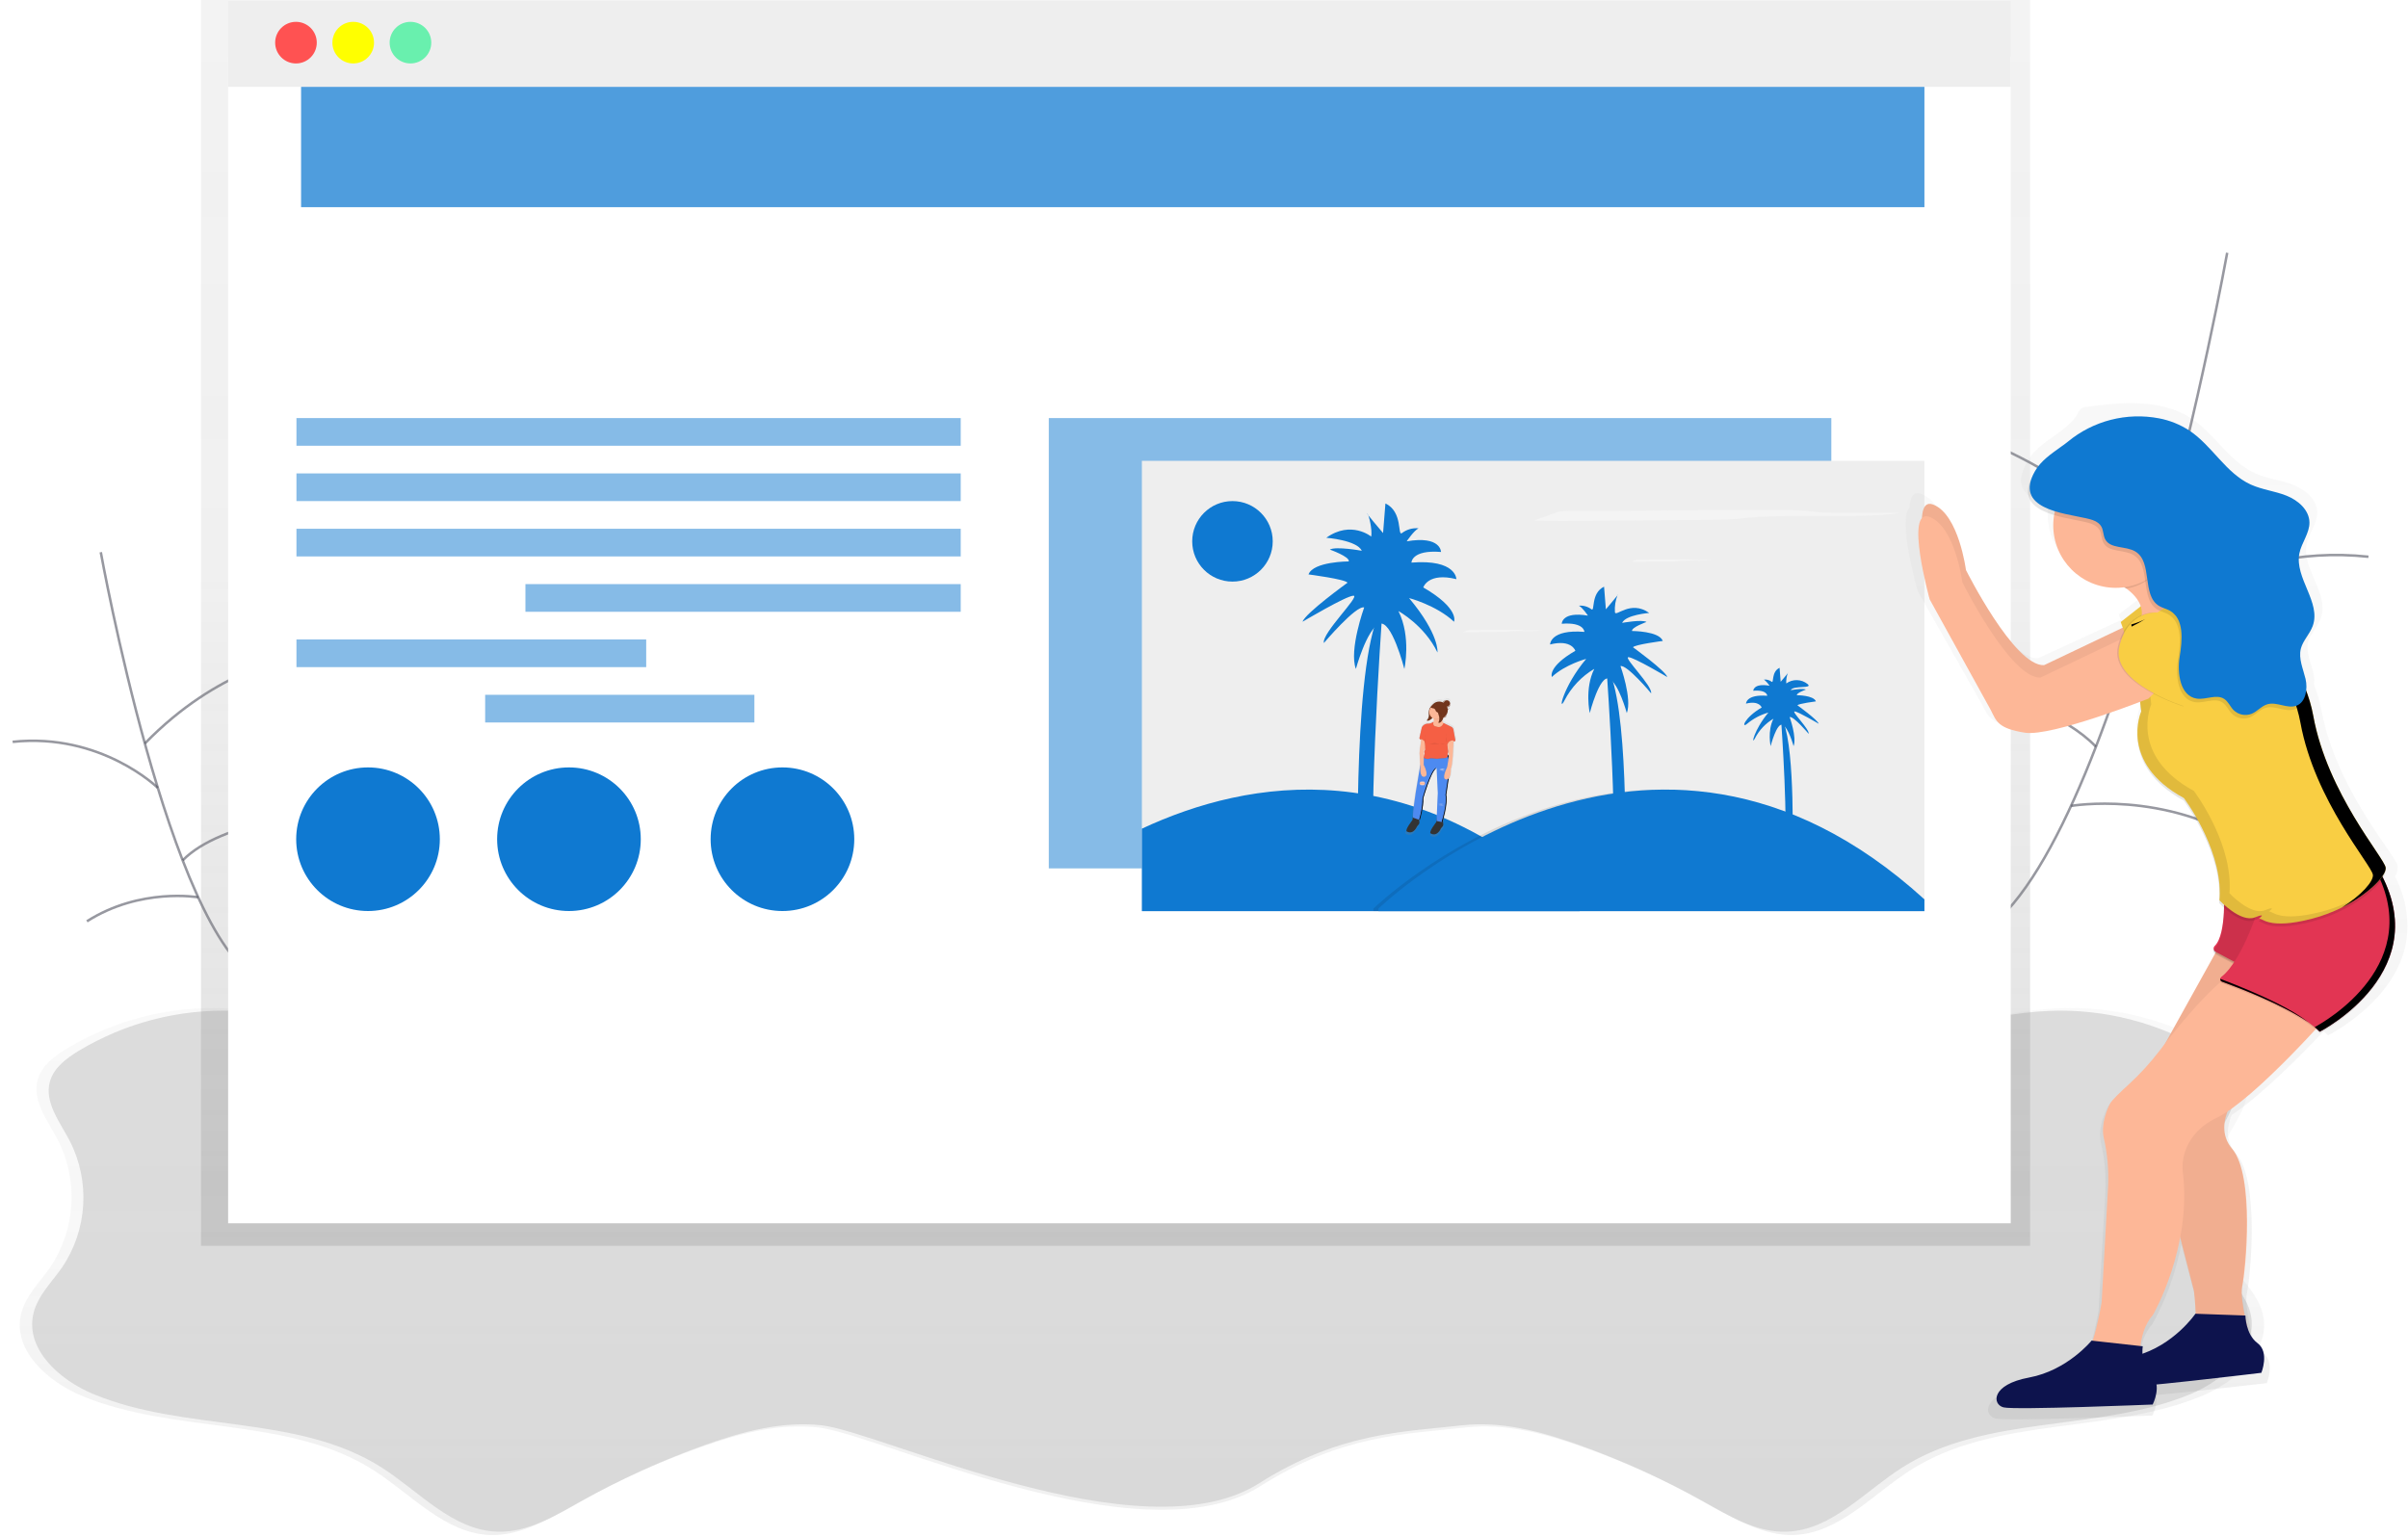 <?xml version="1.0" encoding="UTF-8" standalone="no"?>
<!DOCTYPE svg PUBLIC "-//W3C//DTD SVG 1.1//EN" "http://www.w3.org/Graphics/SVG/1.1/DTD/svg11.dtd">
<svg width="100%" height="100%" viewBox="0 0 957 611" version="1.1" xmlns="http://www.w3.org/2000/svg" xmlns:xlink="http://www.w3.org/1999/xlink" xml:space="preserve" xmlns:serif="http://www.serif.com/" style="fill-rule:evenodd;clip-rule:evenodd;stroke-miterlimit:10;">
    <g transform="matrix(1,0,0,1,4.975,0)">
        <g transform="matrix(1,0,0,1,-124.06,-144.92)">
            <path d="M1018.36,667.17C1016.64,660.07 1010.99,654.72 1006.83,648.71C996.662,633.64 995.483,614.166 1003.76,597.98C1007.76,590.37 1014.03,582.5 1011.76,574.19C1010.24,568.6 1005.19,564.77 1000.23,561.77C981.39,550.424 959.637,544.83 937.66,545.68C910.72,546.78 883.87,557.54 857.45,552.21C831.72,547 809.92,534.1 783,532.57C762.89,531.43 743,532.71 722.85,530.51C673.063,525.109 622.908,523.912 572.92,526.93C522.935,523.912 472.784,525.11 423,530.51C402.9,532.71 383,531.43 362.85,532.57C335.85,534.09 314.1,547.01 288.36,552.21C261.93,557.55 235.09,546.78 208.15,545.68C186.173,544.83 164.42,550.424 145.58,561.77C140.58,564.77 135.58,568.6 134.05,574.19C131.79,582.49 138.05,590.36 142.05,597.98C150.333,614.163 149.162,633.636 139,648.71C134.84,654.71 129.19,660.07 127.47,667.17C124.01,681.45 137.89,694.03 151.47,699.7C188.52,715.19 233.58,707.7 267.47,729.27C282.66,738.95 295.95,754.49 313.95,755.07C326.12,755.46 337.19,748.7 347.82,742.75C363.727,733.845 380.356,726.295 397.53,720.18C412.53,714.84 428.42,710.56 444.25,712.33C468.42,715 572.9,765.48 620,735.65C652.26,715.2 677.42,715.03 701.65,712.32C717.48,710.55 733.36,714.83 748.37,720.17C765.544,726.285 782.173,733.835 798.08,742.74C808.7,748.69 819.78,755.45 831.95,755.06C849.95,754.48 863.24,738.94 878.43,729.26C912.3,707.68 957.35,715.18 994.43,699.69C1007.94,694 1021.83,681.46 1018.36,667.17Z" style="fill:url(#_Linear1);fill-rule:nonzero;"/>
        </g>
        <g transform="matrix(1,0,0,1,-124.06,-144.92)">
            <path d="M1013.46,666.88C1011.76,659.88 1006.17,654.56 1002.06,648.62C992.024,633.706 990.873,614.453 999.06,598.45C1003.06,590.92 1009.22,583.14 1006.98,574.93C1005.47,569.4 1000.48,565.61 995.58,562.65C976.948,551.427 955.435,545.892 933.7,546.73C907.06,547.81 880.51,558.46 854.37,553.18C828.91,548.04 807.37,535.26 780.7,533.75C760.81,532.63 741.1,533.89 721.22,531.75C671.98,526.409 622.378,525.225 572.94,528.21C523.502,525.225 473.9,526.409 424.66,531.75C404.78,533.93 385.07,532.66 365.18,533.75C338.52,535.25 316.97,548.03 291.51,553.18C265.38,558.46 238.82,547.81 212.18,546.73C190.445,545.892 168.932,551.427 150.3,562.65C145.4,565.65 140.41,569.4 138.9,574.93C136.66,583.14 142.9,590.93 146.82,598.45C155.007,614.453 153.856,633.706 143.82,648.62C139.7,654.56 134.12,659.85 132.42,666.88C128.91,681 142.64,693.44 156.05,699C192.7,714.31 237.26,706.9 270.75,728.24C285.75,737.81 298.92,753.19 316.75,753.76C328.75,754.15 339.75,747.46 350.25,741.57C365.984,732.76 382.432,725.29 399.42,719.24C414.27,713.95 429.97,709.72 445.63,711.47C469.63,714.15 572.93,764.04 619.47,734.54C651.38,714.32 676.26,714.15 700.22,711.47C715.88,709.72 731.59,713.95 746.43,719.24C763.418,725.29 779.866,732.76 795.6,741.57C806.11,747.45 817.06,754.14 829.1,753.76C846.9,753.19 860.05,737.82 875.1,728.24C908.6,706.9 953.16,714.31 989.8,699C1003.16,693.44 1016.89,681 1013.46,666.88Z" style="fill:rgb(207,207,207);fill-opacity:0.678;fill-rule:nonzero;"/>
        </g>
        <g transform="matrix(1,0,0,1,-124.06,-144.92)">
            <path d="M159,364.14C161.86,363.14 164.9,362.19 167.89,362.71C172.89,363.58 176.4,368.32 177.89,373.19C179.38,378.06 179.33,383.19 180.28,388.19C181.23,393.19 183.5,398.36 187.98,400.75C192.46,403.14 197.75,402.2 202.72,401.62C209.239,400.868 215.819,400.808 222.35,401.44C227.83,401.97 234.27,403.82 235.88,409.09C237.2,413.39 234.58,417.78 232.88,421.93C229.62,429.69 229.36,438.86 233.09,446.4C236.82,453.94 244.38,459.56 247.54,467.52C248.455,469.511 248.721,471.74 248.3,473.89C247.833,475.396 247.064,476.791 246.04,477.99C243.56,481.18 240.6,483.99 238.34,487.35C233.63,494.35 232.34,503.05 231.8,511.46C231.261,519.73 231.308,528.027 231.94,536.29C225.8,534.29 219.02,536.07 212.69,534.76C199.22,531.98 190.81,516.04 177.09,515.07C170.6,514.61 163.62,517.67 157.83,514.7C155.064,513.106 152.899,510.646 151.67,507.7C149.223,502.486 148.665,496.58 150.09,491C151.09,487.14 153.09,483.36 152.7,479.39C152.37,475.99 150.33,472.99 147.99,470.5C141.32,463.42 131.64,459.09 126.85,450.62C122.4,442.402 123.473,432.238 129.54,425.13C131.25,423.461 132.869,421.702 134.39,419.86C136.69,416.62 137.39,412.53 137.7,408.56C138.36,399.05 136.7,388.98 139.81,379.74C142.6,371.38 151.12,366.94 159,364.14Z" style="fill:white;fill-opacity:0.367;fill-rule:nonzero;"/>
        </g>
        <g transform="matrix(1,0,0,1,-124.06,-144.92)">
            <path d="M159.14,364.42C159.14,364.42 186.45,516.09 221.91,534.18" style="fill:none;stroke:rgb(83,84,97);stroke-opacity:0.6;stroke-width:1px;"/>
        </g>
        <g transform="matrix(1,0,0,1,-124.06,-144.92)">
            <path d="M235.12,406.4C235.12,406.4 205.87,410.4 176.65,440.45" style="fill:none;stroke:rgb(83,84,97);stroke-opacity:0.6;stroke-width:1px;"/>
        </g>
        <g transform="matrix(1,0,0,1,-124.06,-144.92)">
            <path d="M181.79,458.07C181.79,458.07 159.28,436.07 124.11,439.8" style="fill:none;stroke:rgb(83,84,97);stroke-opacity:0.6;stroke-width:1px;"/>
        </g>
        <g transform="matrix(1,0,0,1,-124.06,-144.92)">
            <path d="M248,467.64C248,467.64 206.92,471.13 191.71,486.9" style="fill:none;stroke:rgb(83,84,97);stroke-opacity:0.6;stroke-width:1px;"/>
        </g>
        <g transform="matrix(1,0,0,1,-124.06,-144.92)">
            <path d="M197.86,501.59C197.86,501.59 174.86,497.59 153.63,511.14" style="fill:none;stroke:rgb(83,84,97);stroke-opacity:0.6;stroke-width:1px;"/>
        </g>
        <g transform="matrix(1,0,0,1,-124.06,-144.92)">
            <path d="M1004.49,245C999.9,243.37 995.03,241.88 990.24,242.71C982.24,244.11 976.6,251.71 974.24,259.5C971.88,267.29 971.93,275.6 970.41,283.6C968.89,291.6 965.25,299.89 958.07,303.73C950.89,307.57 942.41,306.05 934.44,305.13C924.001,303.913 913.462,303.802 903,304.8C894.21,305.65 883.9,308.62 881.32,317.06C879.21,323.96 883.4,330.98 886.2,337.63C891.43,350.06 891.85,364.77 885.86,376.86C879.77,389.16 867.76,397.96 862.7,410.71C861.42,413.95 860.61,417.54 861.48,420.91C862.23,423.327 863.466,425.566 865.11,427.49C869.11,432.61 873.83,437.12 877.45,442.49C885,453.69 887.05,467.65 887.93,481.13C888.794,494.382 888.721,507.678 887.71,520.92C897.55,517.68 908.43,520.57 918.57,518.48C940.16,514.03 953.64,488.48 975.63,486.92C986.03,486.19 997.22,491.08 1006.5,486.32C1011.02,484 1014.23,479.67 1016.38,475.06C1020.24,466.706 1021.08,457.267 1018.77,448.36C1017.14,442.17 1013.97,436.12 1014.59,429.75C1015.12,424.3 1018.38,419.49 1022.14,415.51C1032.83,404.16 1048.35,397.22 1056.03,383.65C1063.23,370.93 1061.41,353.72 1051.72,342.79C1049.18,339.92 1046.16,337.46 1043.94,334.34C1040.25,329.15 1039.07,322.59 1038.63,316.23C1037.58,300.98 1040.17,284.85 1035.24,270.04C1030.74,256.56 1017.09,249.43 1004.49,245Z" style="fill:white;fill-opacity:0.379;fill-rule:nonzero;"/>
        </g>
        <g transform="matrix(1,0,0,1,-124.06,-144.92)">
            <path d="M1004.23,245.4C1004.23,245.4 960.46,488.51 903.61,517.5" style="fill:none;stroke:rgb(83,84,97);stroke-opacity:0.6;stroke-width:1px;"/>
        </g>
        <g transform="matrix(1,0,0,1,-124.06,-144.92)">
            <path d="M882.44,312.69C882.44,312.69 929.32,319.13 976.16,367.28" style="fill:none;stroke:rgb(83,84,97);stroke-opacity:0.6;stroke-width:1px;"/>
        </g>
        <g transform="matrix(1,0,0,1,-124.06,-144.92)">
            <path d="M967.92,395.51C967.92,395.51 1004.01,360.22 1060.37,366.22" style="fill:none;stroke:rgb(83,84,97);stroke-opacity:0.6;stroke-width:1px;"/>
        </g>
        <g transform="matrix(1,0,0,1,-124.06,-144.92)">
            <path d="M861.85,410.85C861.85,410.85 927.69,416.44 952.07,441.73" style="fill:none;stroke:rgb(83,84,97);stroke-opacity:0.6;stroke-width:1px;"/>
        </g>
        <g transform="matrix(1,0,0,1,-124.06,-144.92)">
            <path d="M942.17,465.27C942.17,465.27 979.06,458.81 1013.07,480.57" style="fill:none;stroke:rgb(83,84,97);stroke-opacity:0.6;stroke-width:1px;"/>
        </g>
        <path d="M74.91,0L74.91,495.2L801.84,495.2L801.84,24.99L801.84,0L74.91,0Z" style="fill:url(#_Linear2);fill-rule:nonzero;"/>
        <rect x="85.69" y="22.47" width="708.45" height="463.77" style="fill:white;"/>
        <rect x="85.69" y="0.41" width="708.45" height="34.12" style="fill:rgb(238,238,238);"/>
        <circle cx="112.65" cy="16.95" r="8.27" style="fill:rgb(255,82,82);"/>
        <circle cx="135.4" cy="16.95" r="8.27" style="fill:rgb(255,255,0);"/>
        <circle cx="158.15" cy="16.95" r="8.27" style="fill:rgb(105,240,174);"/>
        <g transform="matrix(1,0,0,1,0,77)">
            <rect x="112.84" y="89.18" width="264" height="11" style="fill:rgb(15,121,209);fill-opacity:0.5;"/>
        </g>
        <g transform="matrix(1,0,0,1,0,77)">
            <rect x="112.84" y="111.18" width="264" height="11" style="fill:rgb(15,121,209);fill-opacity:0.5;"/>
        </g>
        <g transform="matrix(1,0,0,1,0,77)">
            <rect x="112.84" y="133.18" width="264" height="11" style="fill:rgb(15,121,209);fill-opacity:0.5;"/>
        </g>
        <g transform="matrix(1,0,0,1,0,77)">
            <rect x="203.84" y="155.18" width="173" height="11" style="fill:rgb(15,121,209);fill-opacity:0.5;"/>
        </g>
        <g transform="matrix(1,0,0,1,0,77)">
            <rect x="112.84" y="177.18" width="139" height="11" style="fill:rgb(15,121,209);fill-opacity:0.5;"/>
        </g>
        <g transform="matrix(1,0,0,1,0,77)">
            <rect x="187.84" y="199.18" width="107" height="11" style="fill:rgb(15,121,209);fill-opacity:0.5;"/>
        </g>
        <rect x="411.84" y="166.18" width="311" height="179" style="fill:rgb(15,121,209);fill-opacity:0.5;"/>
        <rect x="448.84" y="183.18" width="311" height="179" style="fill:rgb(238,238,238);"/>
        <g transform="matrix(1,0,0,1,-124.06,-144.92)">
            <path d="M1070.88,493.24C1071.53,492.415 1071.88,491.398 1071.88,490.35C1071.88,489.302 1071.88,490.29 1071.88,490.27C1071.88,490.25 1071.94,490.06 1071.97,489.96L1071.97,489.83C1071.97,489.733 1071.97,489.637 1071.97,489.54C1071.96,489.443 1071.97,489.46 1071.97,489.42C1071.98,489.3 1071.98,489.18 1071.97,489.06C1071.38,485.06 1047.61,459 1041.67,427.21C1041.01,423.749 1040.03,420.357 1038.74,417.08C1038.92,415.441 1038.82,413.782 1038.42,412.18C1037.42,408.11 1035.42,403.98 1036.42,399.92C1036.56,399.389 1036.74,398.871 1036.97,398.37C1038.22,396.537 1039.36,394.638 1040.4,392.68C1040.79,392.042 1041.12,391.373 1041.4,390.68C1045.05,381.06 1033.75,371.13 1035.83,361.09C1036.73,356.74 1040.1,352.94 1040.01,348.51C1039.9,343.44 1035.24,339.51 1030.4,337.63C1025.56,335.75 1020.23,335.21 1015.48,333.11C1005.07,328.5 999.37,317.37 989.87,311.18C977.8,303.33 962.05,304.73 947.58,306.76C946.614,306.902 945.78,307.518 945.36,308.4L945.22,308.4C945.11,308.72 944.98,309.03 944.84,309.34C942.84,312.75 939.47,315.34 936.14,317.73C932.08,320.59 927.73,323.41 925.25,327.65C924.88,328.28 924.57,328.88 924.3,329.46C918.9,339.09 925.39,343.25 933.3,345.56C933.063,346.937 932.943,348.332 932.94,349.73C932.94,363.73 944.65,375.16 959.08,375.16C960.22,375.159 961.359,375.085 962.49,374.94L963.33,375.49L963.52,375.49C966.2,377.42 968.52,379.84 969.52,382.72L961.14,389.12C961.14,389.12 961.48,390 961.98,391.4L929.04,406.58C916.56,407.16 896.36,367.85 896.36,367.85C896.36,367.85 893.36,345.31 882.69,341.26C879.47,340.04 878.19,342.59 877.97,346.75C873.2,351.75 881.21,379.83 881.21,379.83L906.76,424.92C909.14,429.54 909.76,432.43 921.02,434.17C930.29,435.59 959.17,425.33 969.22,421.61L969.69,425.61C968.522,428.659 968.004,431.919 968.17,435.18C968.17,442.55 971.46,453.27 987.52,461.81C987.52,461.81 1004.1,483.24 1002.26,503.47C1002.26,503.47 1003.06,504.31 1004.34,505.41C1004.16,511.11 1003.34,518.14 1000.47,520.88C1000.09,521.243 999.914,521.781 1000.02,522.3C999.894,522.912 1000.18,523.54 1000.72,523.85L979.79,560.5C979.01,561.5 978.22,562.5 977.41,563.5C973.525,568.453 969.212,573.054 964.52,577.25C961.03,580.36 957.4,583.76 956.68,585.03C955.57,587.03 952.78,593.48 953.96,598.81C955.487,605.273 956.113,611.916 955.82,618.55L953.11,665.96C952.201,671.253 950.948,676.48 949.36,681.61L948.95,681.61C948.95,681.61 938.85,693.75 922.81,696.61C906.77,699.47 907.36,707.61 912.11,708.75C916.86,709.89 974.5,707.59 974.5,707.59C974.5,707.59 976.68,703.34 976.08,699.46C994.48,697.69 1019.97,694.69 1019.97,694.69C1019.97,694.69 1023.46,686.3 1018.39,682.64C1016.48,681.174 1015.07,679.161 1014.33,676.87C1014.03,675.59 1013.7,674.13 1013.38,672.6C1013.3,671.85 1013.3,671.39 1013.3,671.39L1013.13,671.39C1012.24,666.92 1011.53,662.13 1011.94,659.62C1013.43,652.97 1017.29,614.53 1007.78,603.55C1003.46,598.55 1004.05,592.87 1005.97,588.13C1017.38,580.66 1033.34,564.59 1042.57,554.87C1043.09,555.3 1043.57,555.73 1044.02,556.16L1044.32,556.45C1044.32,556.45 1075.73,540.9 1075.86,513.45C1075.91,506.404 1074.2,499.456 1070.88,493.24ZM970.27,686.88C970.213,685.879 970.25,684.874 970.38,683.88L969.38,683.77C969.96,679.41 971.38,674.53 974.56,671.16C980.02,661.27 983.881,650.577 986,639.48L991.77,661.31C991.77,661.31 992.35,665.83 992.51,670.61L992.41,670.61C992.41,670.61 984.36,682.1 970.27,686.88Z" style="fill:url(#_Linear3);fill-rule:nonzero;"/>
        </g>
        <g transform="matrix(1,0,0,1,-124.06,-144.92)">
            <path d="M996.35,404.14C996.35,404.14 982.24,409.22 974.35,417.69C974.35,417.69 935.96,432.93 925.23,431.24C914.5,429.55 913.94,426.72 911.68,422.24L887.4,378.24C887.4,378.24 877.24,341.54 887.4,345.49C897.56,349.44 900.4,371.49 900.4,371.49C900.4,371.49 919.6,409.88 931.45,409.32L963.6,394C963.6,394 970.94,383.27 974.33,383.84C977.72,384.41 996.35,404.14 996.35,404.14Z" style="fill:rgb(253,183,151);fill-rule:nonzero;"/>
        </g>
        <g transform="matrix(1,0,0,1,-124.06,-144.92)">
            <path d="M996.35,404.14C996.35,404.14 982.24,409.22 974.35,417.69C974.35,417.69 935.96,432.93 925.23,431.24C914.5,429.55 913.94,426.72 911.68,422.24L887.4,378.24C887.4,378.24 877.24,341.54 887.4,345.49C897.56,349.44 900.4,371.49 900.4,371.49C900.4,371.49 919.6,409.88 931.45,409.32L963.6,394C963.6,394 970.94,383.27 974.33,383.84C977.72,384.41 996.35,404.14 996.35,404.14Z" style="fill-opacity:0.05;fill-rule:nonzero;"/>
        </g>
        <g transform="matrix(1,0,0,1,-124.06,-144.92)">
            <path d="M973.17,383.33L961.91,392.17C961.91,392.17 967.54,406.9 966.13,412.06C964.72,417.22 988.65,403.96 988.65,403.96L978.8,381.86L973.17,383.33Z" style="fill:rgb(249,206,67);fill-rule:nonzero;"/>
        </g>
        <g transform="matrix(1,0,0,1,-124.06,-144.92)">
            <path d="M973.17,383.33L961.91,392.17C961.91,392.17 967.54,406.9 966.13,412.06C964.72,417.22 988.65,403.96 988.65,403.96L978.8,381.86L973.17,383.33Z" style="fill-opacity:0.05;fill-rule:nonzero;"/>
        </g>
        <g transform="matrix(1,0,0,1,-124.06,-144.92)">
            <path d="M953.73,373.49C953.73,373.49 978.85,381.68 967.28,396.07L1003.41,378.57C1003.41,378.57 988.17,379.7 978.57,356.57L953.73,373.49Z" style="fill:rgb(253,183,151);fill-rule:nonzero;"/>
        </g>
        <g transform="matrix(1,0,0,1,-124.06,-144.92)">
            <path d="M1001.15,520.85L970.1,576.74L991,658C991,658 993.26,676.07 989.87,677.76L1013.58,677.76C1013.58,677.76 1009.01,661.76 1010.19,656.31C1011.6,649.82 1015.27,612.31 1006.19,601.55C997.11,590.79 1010.71,576.71 1010.71,576.71L1037.81,533.8L1001.15,520.85Z" style="fill:rgb(253,183,151);fill-rule:nonzero;"/>
        </g>
        <g transform="matrix(1,0,0,1,-124.06,-144.92)">
            <path d="M1001.15,520.85L970.1,576.74L991,658C991,658 993.26,676.07 989.87,677.76L1013.58,677.76C1013.58,677.76 1009.35,661.67 1010.19,656.31C1011.03,650.95 1015.27,612.31 1006.19,601.55C997.11,590.79 1010.71,576.71 1010.71,576.71L1037.81,533.8L1001.15,520.85Z" style="fill-opacity:0.05;fill-rule:nonzero;"/>
        </g>
        <g transform="matrix(1,0,0,1,-124.06,-144.92)">
            <path d="M991.6,667.12C991.6,667.12 983,679.79 968,683.81C953,687.83 954.22,695.67 958.81,696.43C963.4,697.19 1017.81,690.6 1017.81,690.6C1017.81,690.6 1021.12,682.41 1016.31,678.83C1011.5,675.25 1011.47,667.83 1011.47,667.83L991.6,667.12Z" style="fill:rgb(13,19,77);fill-rule:nonzero;"/>
        </g>
        <g transform="matrix(1,0,0,1,-124.06,-144.92)">
            <path d="M1002.85,498.26C1002.85,498.26 1004.19,516.62 999.3,521.44C999,521.72 998.83,522.112 998.83,522.522C998.83,523.062 999.126,523.561 999.6,523.82L1014.14,531.57L1027.14,506.73L1002.85,498.26Z" style="fill-opacity:0.1;fill-rule:nonzero;"/>
        </g>
        <g transform="matrix(1,0,0,1,-124.06,-144.92)">
            <path d="M1002.85,497.7C1002.85,497.7 1004.19,516.06 999.3,520.88C999,521.16 998.83,521.552 998.83,521.962C998.83,522.502 999.126,523.001 999.6,523.26L1014.14,531.01L1027.14,506.17L1002.85,497.7Z" style="fill:rgb(226,53,83);fill-rule:nonzero;"/>
        </g>
        <g transform="matrix(1,0,0,1,-124.06,-144.92)">
            <path d="M1002.85,498.7C1002.85,498.7 1004.19,517.06 999.3,521.88C999,522.16 998.83,522.552 998.83,522.962C998.83,523.502 999.126,524.001 999.6,524.26L1014.14,532.01L1027.14,507.17L1002.85,498.7Z" style="fill-opacity:0.1;fill-rule:nonzero;"/>
        </g>
        <g transform="matrix(1,0,0,1,-124.06,-144.92)">
            <path d="M1003.41,533.83C1003.41,533.83 995.02,539.43 977.41,562.48C973.728,567.307 969.629,571.801 965.16,575.91C961.85,578.91 958.4,582.27 957.71,583.51C956.65,585.42 954,591.77 955.13,596.97C956.582,603.288 957.178,609.773 956.9,616.25L954.33,662.56C954.33,662.56 950.94,683.45 946.43,685.71L969.58,689.71C969.58,689.71 967.89,675.03 974.66,667.71C974.66,667.71 990.47,640.61 986.52,610.12C986.52,610.12 984.83,596.57 1000.07,589.23C1015.31,581.89 1046.37,546.32 1046.37,546.32L1003.41,533.83Z" style="fill:rgb(253,183,151);fill-rule:nonzero;"/>
        </g>
        <g transform="matrix(1,0,0,1,-124.06,-144.92)">
            <path d="M950.34,677.8C950.34,677.8 940.74,689.66 925.5,692.48C910.26,695.3 910.82,703.21 915.34,704.34C919.86,705.47 974.62,703.21 974.62,703.21C974.62,703.21 978.62,695.31 974.06,691.35C969.5,687.39 970.67,680.06 970.67,680.06L950.34,677.8Z" style="fill:rgb(13,19,77);fill-rule:nonzero;"/>
        </g>
        <g transform="matrix(1,0,0,1,-124.06,-144.92)">
            <path d="M1017.53,503.91C1017.53,503.91 1010.64,527.05 1001.91,533.79C1001.63,534.001 1001.46,534.334 1001.46,534.687C1001.46,535.157 1001.76,535.58 1002.2,535.74C1009.42,538.37 1032.62,547.23 1040.68,555.29L1040.96,555.57C1040.96,555.57 1089.23,531.01 1063.26,489.23L1017.53,503.91Z" style="fill-opacity:0.1;fill-rule:nonzero;"/>
        </g>
        <g transform="matrix(1,0,0,1,-124.06,-144.92)">
            <path d="M1017.53,503.35C1017.53,503.35 1010.64,526.49 1001.91,533.23C1001.63,533.441 1001.46,533.774 1001.46,534.127C1001.46,534.597 1001.76,535.02 1002.2,535.18C1009.42,537.81 1032.62,546.67 1040.68,554.73L1040.96,555.01C1040.96,555.01 1089.23,530.45 1063.26,488.67L1017.53,503.35Z" style="fill:rgb(226,53,83);fill-rule:nonzero;"/>
        </g>
        <g transform="matrix(1,0,0,1,-124.06,-144.92)">
            <path d="M977.89,388.61C974.303,391.023 970.381,392.896 966.25,394.17L970.13,428.7C970.13,428.7 961.06,449 987,463.18C987,463.18 1002.75,484.11 1001,503.87C1001,503.87 1009.45,512.93 1015.1,510.68C1020.75,508.43 1015.66,511.81 1016.79,511.25C1017.92,510.69 1020.17,515.78 1037.68,511.3C1055.19,506.82 1067.68,495.01 1067.09,491.05C1066.5,487.09 1044.02,461.63 1038.45,430.56C1032.88,399.49 999.63,377.39 999.63,377.39C999.63,377.39 998.53,378 996.63,378.81C990.13,381.568 983.863,384.845 977.89,388.61Z" style="fill-opacity:0.1;fill-rule:nonzero;"/>
        </g>
        <g transform="matrix(1,0,0,1,-124.06,-144.92)">
            <path d="M1001.47,534C1001.43,534.497 1001.73,534.964 1002.2,535.13C1008.42,537.4 1026.5,544.29 1036.54,551.31C1027.85,544.29 1009.36,537 1001.47,534Z" style="fill-rule:nonzero;"/>
        </g>
        <g transform="matrix(1,0,0,1,-124.06,-144.92)">
            <path d="M1063.26,488.67L1062.26,489.01C1084.45,527.8 1042.66,551.23 1039.01,553.18C1039.64,553.7 1040.21,554.18 1040.73,554.73L1041.01,555.01C1041.01,555.01 1089.23,530.45 1063.26,488.67Z" style="fill-rule:nonzero;"/>
        </g>
        <g transform="matrix(1,0,0,1,-124.06,-144.92)">
            <path d="M1037.85,510.12C1020.35,514.64 1018.09,509.56 1016.96,510.12C1015.83,510.68 1020.96,507.3 1015.27,509.56C1009.58,511.82 1001.16,502.78 1001.16,502.78C1001.24,501.78 1001.28,500.85 1001.28,499.88C1001.34,481 987,462.13 987,462.13C961,448.02 970.06,427.69 970.06,427.69L969,418.43L966.09,393.17C970.216,391.889 974.131,390.009 977.71,387.59C983.674,383.816 989.931,380.525 996.42,377.75C998.33,376.93 999.42,376.32 999.42,376.32C999.42,376.32 1032.73,398.32 1038.42,429.39C1044.11,460.46 1066.65,485.85 1067.21,489.8C1067.77,493.75 1055.35,505.6 1037.85,510.12Z" style="fill:rgb(249,206,67);fill-rule:nonzero;"/>
        </g>
        <g transform="matrix(1,0,0,1,-124.06,-144.92)">
            <path d="M979.13,357.12L954.29,374.06C957.714,375.248 960.97,376.871 963.98,378.89C972.44,377.7 977.62,371.64 981.11,364.18C979.75,362 980.35,360.05 979.13,357.12Z" style="fill-opacity:0.1;fill-rule:nonzero;"/>
        </g>
        <circle cx="835.88" cy="208.82" r="24.84" style="fill:rgb(253,183,151);"/>
        <g transform="matrix(1,0,0,1,-124.06,-144.92)">
            <path d="M1041.8,507.3C1024.3,511.82 1022.04,506.74 1020.91,507.3C1019.78,507.86 1024.91,504.48 1019.22,506.74C1013.53,509 1005.11,499.96 1005.11,499.96C1005.19,498.96 1005.23,498.03 1005.23,497.06C1005.3,478.21 990.99,459.31 990.99,459.31C964.99,445.2 974.05,424.87 974.05,424.87L973,415.6L970.25,391.69C968.921,392.289 967.547,392.78 966.14,393.16L969,418.43L970.07,427.69C970.07,427.69 961.07,448.02 987.01,462.13C987.01,462.13 1001.32,481.03 1001.25,499.88C1001.25,500.88 1001.25,501.81 1001.13,502.78C1001.13,502.78 1009.6,511.78 1015.24,509.56C1020.88,507.34 1015.8,510.69 1016.93,510.12C1018.06,509.55 1020.32,514.64 1037.82,510.12C1045.76,508.066 1053.2,504.422 1059.69,499.41C1054.18,502.976 1048.15,505.64 1041.8,507.3Z" style="fill-opacity:0.1;fill-rule:nonzero;"/>
        </g>
        <g transform="matrix(1,0,0,1,-124.06,-144.92)">
            <path d="M994.94,409.06C994.94,409.06 980.83,414.14 972.94,422.61C972.94,422.61 934.55,437.85 923.82,436.16C913.09,434.47 912.53,431.64 910.27,427.16L885.99,383.16C885.99,383.16 875.83,346.46 885.99,350.41C896.15,354.36 898.99,376.41 898.99,376.41C898.99,376.41 918.19,414.8 930.04,414.24L962.2,398.9C962.2,398.9 969.54,388.17 972.93,388.74C976.32,389.31 994.94,409.06 994.94,409.06Z" style="fill:rgb(253,183,151);fill-rule:nonzero;"/>
        </g>
        <g transform="matrix(1,0,0,1,-124.06,-144.92)">
            <path d="M975.88,388.39C975.88,388.39 964.17,387.32 960.78,402C957.39,416.68 986.78,425.71 986.78,425.71L1002.59,403.71L975.88,388.39Z" style="fill-opacity:0.1;fill-rule:nonzero;"/>
        </g>
        <g transform="matrix(1,0,0,1,-124.06,-144.92)">
            <path d="M976.45,388.39C976.45,388.39 964.74,387.32 961.35,402C957.96,416.68 987.35,425.71 987.35,425.71L1003.16,403.71L976.45,388.39Z" style="fill:rgb(249,206,67);fill-rule:nonzero;"/>
        </g>
        <g transform="matrix(1,0,0,1,-124.06,-144.92)">
            <path d="M971.67,391C969.898,391.893 968.042,392.61 966.13,393.14L966.23,393.99C968.095,393.091 969.911,392.092 971.67,391Z" style="fill-rule:nonzero;"/>
        </g>
        <g transform="matrix(1,0,0,1,-124.06,-144.92)">
            <path d="M1067.21,489.8C1066.65,485.8 1044.06,460.44 1038.42,429.39C1032.78,398.34 999.42,376.32 999.42,376.32C999.42,376.32 998.32,376.93 996.42,377.75C991.346,379.93 986.41,382.418 981.64,385.2C984.807,383.533 988.04,381.993 991.34,380.58C993.25,379.76 994.34,379.15 994.34,379.15C994.34,379.15 1027.65,401.15 1033.34,432.22C1039.03,463.29 1061.57,488.68 1062.13,492.63C1062.49,495.12 1057.68,500.75 1049.69,505.71C1060.66,500.26 1067.64,492.78 1067.21,489.8Z" style="fill-rule:nonzero;"/>
        </g>
        <g transform="matrix(1,0,0,1,-124.06,-144.92)">
            <path d="M983.16,388.62C983.16,388.62 997.76,395.85 1000.51,409.75" style="fill:none;stroke:black;stroke-opacity:0.1;stroke-width:1px;"/>
        </g>
        <g transform="matrix(1,0,0,1,-124.06,-144.92)">
            <path d="M947.46,352.34C949.79,352.86 952.39,353.59 953.54,355.68C954.37,357.2 954.22,359.11 955.03,360.68C957.11,364.6 963.21,363.25 967.03,365.55C974.03,369.77 969.46,382.93 976.43,387.17C977.74,387.97 979.29,388.29 980.64,389.02C986.53,392.24 985.7,400.76 984.64,407.39C983.58,414.02 984.84,423.09 991.49,424.03C995.15,424.54 999.26,422.12 1002.34,424.15C1003.95,425.21 1004.68,427.15 1006.03,428.56C1007.92,430.447 1010.77,431.034 1013.25,430.05C1015.51,429.11 1017.14,426.96 1019.49,426.27C1023.27,425.16 1027.49,428.22 1031.13,426.81C1034.77,425.4 1035.6,420.14 1034.66,416.17C1033.72,412.2 1031.8,408.17 1032.8,404.17C1033.63,400.87 1036.33,398.35 1037.51,395.17C1040.97,385.78 1030.24,376.08 1032.22,366.27C1033.08,362.02 1036.28,358.27 1036.22,353.98C1036.12,348.98 1031.69,345.19 1027.08,343.35C1022.47,341.51 1017.41,340.99 1012.9,338.94C1003.01,334.44 997.6,323.56 988.56,317.52C984.511,314.878 979.947,313.126 975.17,312.38C962.706,310.374 949.962,313.838 940.23,321.88C939.34,322.6 938.43,323.28 937.51,323.94C933.65,326.73 929.51,329.48 927.16,333.62C918.58,348.56 938.29,350.27 947.46,352.34Z" style="fill-opacity:0.1;fill-rule:nonzero;"/>
        </g>
        <g transform="matrix(1,0,0,1,-124.06,-144.92)">
            <path d="M948.16,350.93C950.49,351.45 953.09,352.18 954.24,354.27C955.07,355.79 954.92,357.7 955.73,359.27C957.81,363.19 963.91,361.84 967.73,364.14C974.73,368.36 970.16,381.52 977.13,385.76C978.44,386.56 979.99,386.88 981.34,387.61C987.23,390.83 986.4,399.35 985.34,405.98C984.28,412.61 985.54,421.68 992.19,422.62C995.85,423.13 999.96,420.71 1003.04,422.74C1004.65,423.8 1005.38,425.74 1006.73,427.15C1008.62,429.037 1011.47,429.624 1013.95,428.64C1016.21,427.7 1017.84,425.55 1020.19,424.86C1023.97,423.75 1028.19,426.81 1031.83,425.4C1035.47,423.99 1036.3,418.73 1035.36,414.76C1034.42,410.79 1032.5,406.76 1033.5,402.76C1034.33,399.46 1037.03,396.94 1038.21,393.76C1041.67,384.37 1030.94,374.67 1032.92,364.86C1033.78,360.61 1036.98,356.86 1036.92,352.57C1036.82,347.57 1032.39,343.78 1027.78,341.94C1023.17,340.1 1018.11,339.58 1013.6,337.53C1003.71,333.03 998.3,322.15 989.26,316.11C985.587,313.699 981.476,312.034 977.16,311.21C964.302,308.744 950.992,312.15 940.9,320.49C940.02,321.2 939.11,321.88 938.21,322.49C934.35,325.28 930.21,328.03 927.86,332.17C919.28,347.15 939,348.87 948.16,350.93Z" style="fill:rgb(15,121,209);fill-rule:nonzero;"/>
        </g>
        <g transform="matrix(1,0,0,1,-124.06,-144.92)">
            <path d="M746.9,507.1L572.9,507.1L572.9,474.31C615.41,454.44 680.82,443.28 746.9,507.1Z" style="fill:rgb(15,121,209);fill-rule:nonzero;"/>
        </g>
        <g transform="matrix(1,0,0,1,-124.06,-144.92)">
            <path d="M881.9,502.41L881.9,507.1L664.9,507.1L664.9,506.1C664.9,506.1 771.68,402.13 881.9,502.41Z" style="fill-opacity:0.1;fill-rule:nonzero;"/>
        </g>
        <g transform="matrix(1,0,0,1,-124.06,-144.92)">
            <path d="M883.9,502.41L883.9,507.1L666.9,507.1L666.9,506.1C666.9,506.1 773.68,402.13 883.9,502.41Z" style="fill:rgb(15,121,209);fill-rule:nonzero;"/>
        </g>
        <circle cx="484.84" cy="215.18" r="16" style="fill:rgb(15,121,209);"/>
        <g transform="matrix(1.784,0,0,1.784,-723.673,-50.296)">
            <circle cx="484.84" cy="215.18" r="16" style="fill:rgb(15,121,209);"/>
        </g>
        <g transform="matrix(1.784,0,0,1.784,-643.814,-50.296)">
            <circle cx="484.84" cy="215.18" r="16" style="fill:rgb(15,121,209);"/>
        </g>
        <g transform="matrix(1.784,0,0,1.784,-558.965,-50.296)">
            <circle cx="484.84" cy="215.18" r="16" style="fill:rgb(15,121,209);"/>
        </g>
        <g transform="matrix(1,0,0,1,-124.06,-144.92)">
            <path d="M745.12,348C743.29,348 741.25,348 739.86,348.11C739.239,348.144 738.625,348.269 738.04,348.48L728.63,351.86C736.23,352.05 744.16,351.99 751.95,351.93L795.63,351.59C800.09,351.59 804.77,351.51 808.48,351.25C810.97,351.07 812.8,350.81 815.1,350.61C823.37,349.87 835.42,350.01 846.19,350.05C856.96,350.09 869.96,349.81 873.75,348.73L850.63,348.73C848.14,348.73 845.52,348.73 843.32,348.61C840.75,348.46 839.18,348.18 836.92,347.98C833.18,347.66 828.02,347.62 823.22,347.6C796.87,347.49 770.85,348.11 745.12,348Z" style="fill:rgb(244,244,244);fill-rule:nonzero;"/>
        </g>
        <g transform="matrix(1,0,0,1,-124.06,-144.92)">
            <path d="M771,367.38C770.6,367.38 770.16,367.38 769.86,367.38C769.723,367.387 769.589,367.414 769.46,367.46L767.46,368.19C769.11,368.19 770.82,368.19 772.51,368.19L781.97,368.12C782.97,368.12 783.97,368.12 784.75,368.05C785.29,368.05 785.69,367.95 786.18,367.91C787.97,367.75 790.58,367.78 792.92,367.79C794.925,367.857 796.931,367.76 798.92,367.5L793.92,367.5C793.38,367.5 792.81,367.5 792.34,367.5C791.87,367.5 791.44,367.41 790.95,367.36C790.14,367.29 789.02,367.28 787.95,367.28C782.25,367.28 776.61,367.41 771,367.38Z" style="fill:rgb(244,244,244);fill-rule:nonzero;"/>
        </g>
        <g transform="matrix(1,0,0,1,-124.06,-144.92)">
            <path d="M704,395.38C703.6,395.38 703.16,395.38 702.86,395.38C702.723,395.387 702.589,395.414 702.46,395.46L700.46,396.19C702.11,396.19 703.82,396.19 705.51,396.19L714.97,396.12C715.97,396.12 716.97,396.12 717.75,396.05C718.29,396.05 718.69,395.95 719.18,395.91C720.97,395.75 723.58,395.78 725.92,395.79C727.925,395.857 729.931,395.76 731.92,395.5L726.92,395.5C726.38,395.5 725.81,395.5 725.34,395.5C724.87,395.5 724.44,395.41 723.95,395.36C723.14,395.29 722.02,395.28 720.95,395.28C715.25,395.28 709.61,395.41 704,395.38Z" style="fill:rgb(244,244,244);fill-rule:nonzero;"/>
        </g>
        <g transform="matrix(1,0,0,1,-124.06,-144.92)">
            <path d="M666.41,498.23L658.89,498.23C658.89,498.23 656.54,415.99 666.41,390.61L668.29,390.61C668.29,390.61 661.71,483.66 666.41,498.23Z" style="fill:rgb(15,121,209);fill-rule:nonzero;"/>
        </g>
        <g transform="matrix(1,0,0,1,-124.06,-144.92)">
            <path d="M661.24,386.38C661.24,386.38 655.13,403.3 657.95,410.82C657.95,410.82 662.18,395.31 667.11,392.96C672.04,390.61 677.21,410.82 677.21,410.82C677.21,410.82 680.03,398.13 674.86,387.82C674.86,387.82 685.2,393.46 690.37,404.27C690.37,404.27 691.31,397.27 679.09,382.65C679.09,382.65 689.9,385.47 696.95,392.05C696.95,392.05 699.3,386.88 684.73,378.42C684.73,378.42 686.61,372.31 697.89,375.13C697.89,375.13 697.89,367.13 680.03,368.55C680.03,368.55 680.03,363.38 691.78,364.32C691.78,364.32 691.78,357.74 678.15,360.09C678.15,360.09 680.97,355.86 682.85,354.92C680.5,354.703 678.151,355.374 676.27,356.8C674.389,358.226 676.74,348.34 669.69,345.05L668.75,356.8C668.75,356.8 660.85,347.49 662.64,349.28C663.11,349.75 664.52,355.39 664.05,358.21C664.05,358.21 656.05,351.63 646.19,358.68C646.19,358.68 658.41,359.62 660.29,363.85C660.29,363.85 649.95,361.97 647.6,363.38C647.6,363.38 655.6,366.2 655.12,368.08C655.12,368.08 641.02,368.08 639.12,373.25C639.12,373.25 653.69,375.13 654.63,376.54C654.63,376.54 637.71,388.76 636.77,392.05C636.77,392.05 654.16,381.71 656.98,381.71C659.8,381.71 644.29,396.71 645.23,400.51C645.27,400.48 658,385.44 661.24,386.38Z" style="fill:rgb(15,121,209);fill-rule:nonzero;"/>
        </g>
        <g transform="matrix(1,0,0,1,-124.06,-144.92)">
            <path d="M759.16,495.15L764.9,495.15C764.9,495.15 766.7,432.32 759.16,412.93L757.72,412.93C757.72,412.93 762.76,484 759.16,495.15Z" style="fill:rgb(15,121,209);fill-rule:nonzero;"/>
        </g>
        <g transform="matrix(1,0,0,1,-124.06,-144.92)">
            <path d="M763.11,409.7C763.11,409.7 767.78,422.63 765.62,428.37C765.62,428.37 762.39,416.52 758.62,414.73C754.85,412.94 750.9,428.37 750.9,428.37C750.9,428.37 748.75,418.68 752.7,410.78C747.646,413.771 743.538,418.129 740.85,423.35C738.162,428.571 740.13,417.96 749.47,406.83C749.47,406.83 741.21,408.98 735.83,414.01C735.83,414.01 734.03,410.06 745.17,403.6C745.17,403.6 743.73,398.93 735.12,401.09C735.12,401.09 735.12,394.99 748.76,396.09C748.76,396.09 748.76,392.14 739.76,392.86C739.76,392.86 739.76,387.86 750.17,389.63C750.17,389.63 748.02,386.4 746.58,385.68C748.367,385.522 750.151,386.036 751.58,387.12C753.009,388.204 751.22,380.66 756.58,378.12L757.3,387.12C757.3,387.12 763.3,380.01 761.97,381.38C761.11,383.545 760.741,385.875 760.89,388.2C761.039,390.525 766.99,383.2 774.53,388.56C774.53,388.56 765.19,389.28 763.76,392.51C763.76,392.51 771.66,391.07 773.45,392.15C773.45,392.15 767.35,394.3 767.71,395.74C767.71,395.74 778.48,395.74 779.92,399.69C779.92,399.69 768.79,401.13 768.07,402.2C768.07,402.2 781,411.54 781.71,414.05C781.71,414.05 768.43,406.15 766.27,406.15C764.11,406.15 775.96,417.64 775.27,420.51C775.32,420.47 765.63,409 763.11,409.7Z" style="fill:rgb(15,121,209);fill-rule:nonzero;"/>
        </g>
        <g transform="matrix(1,0,0,1,-124.06,-144.92)">
            <path d="M827.89,482.87L831.45,482.87C831.45,482.87 832.56,443.96 827.89,431.95L827,431.95C827,431.95 830.11,476 827.89,482.87Z" style="fill:rgb(15,121,209);fill-rule:nonzero;"/>
        </g>
        <g transform="matrix(1,0,0,1,-124.06,-144.92)">
            <path d="M830.34,429.95C830.34,429.95 833.23,437.95 831.9,441.51C831.9,441.51 829.9,434.17 827.56,433.06C825.22,431.95 822.78,441.51 822.78,441.51C822.78,441.51 821.45,435.51 823.89,430.61C820.761,432.461 818.216,435.158 816.55,438.39C814.884,441.622 816.11,435.05 821.89,428.16C818.788,429.023 815.907,430.541 813.44,432.61C810.973,434.679 812.33,430.16 819.22,426.16C819.22,426.16 818.33,423.27 812.99,424.6C812.99,424.6 812.99,420.82 821.44,421.49C821.44,421.49 821.44,419.04 815.88,419.49C815.88,419.49 815.88,416.38 822.33,417.49C821.735,416.553 820.984,415.725 820.11,415.04C821.221,414.938 822.331,415.256 823.22,415.93C824.109,416.604 823,411.93 826.33,410.37L826.77,415.93C826.77,415.93 830.51,411.53 829.66,412.37C829.127,413.71 828.899,415.151 828.99,416.59C831.523,414.744 835.007,414.835 837.44,416.81C839.873,418.785 831.66,417.25 830.77,419.26C830.77,419.26 835.66,418.37 836.77,419.04C836.77,419.04 832.99,420.37 833.21,421.26C833.21,421.26 839.88,421.26 840.77,423.71C840.77,423.71 833.88,424.6 833.43,425.27C833.43,425.27 841.43,431.05 841.88,432.61C841.88,432.61 833.65,427.72 832.32,427.72C830.99,427.72 838.32,434.84 837.88,436.61C837.9,436.62 831.89,429.5 830.34,429.95Z" style="fill:rgb(15,121,209);fill-rule:nonzero;"/>
        </g>
        <g transform="matrix(1,0,0,1,-124.06,-144.92)">
            <path d="M697.89,438.87L697.14,434.87C697.138,434.276 696.892,433.708 696.46,433.3L692.99,431.6C692.734,431.3 692.525,430.963 692.37,430.6L692.43,430.51C692.621,430.273 692.758,429.996 692.83,429.7C692.836,429.623 692.836,429.547 692.83,429.47L692.88,429.47C693.54,429.558 694.166,429.121 694.31,428.47L694.31,428.38C694.184,428.933 693.706,429.341 693.14,429.38C694.12,428.724 694.71,427.619 694.71,426.44C694.71,425.261 694.71,426.34 694.71,426.29C695.02,426.1 695.234,425.787 695.3,425.43L695.3,425.34C695.214,425.679 694.994,425.968 694.69,426.14C694.666,425.798 694.592,425.461 694.47,425.14L694.56,425.14C695.268,425.14 695.85,424.558 695.85,423.85C695.85,423.142 695.85,423.79 695.85,423.76C695.803,424.43 695.241,424.956 694.57,424.96L694.41,424.96L694.41,424.9C695.192,424.665 695.77,423.997 695.89,423.19C696.01,422.383 695.89,423.13 695.89,423.1C695.873,423.35 695.782,423.591 695.63,423.79C695.631,423.767 695.632,423.744 695.632,423.722C695.632,423.014 695.049,422.432 694.342,422.432C693.751,422.432 693.233,422.837 693.09,423.41L692.86,423.28C693.007,422.753 693.474,422.375 694.02,422.34L693.93,422.34C693.377,422.336 692.88,422.687 692.7,423.21C691.109,422.47 689.196,423.019 688.24,424.49C687.97,424.69 687.62,424.98 687.63,425.23C687.514,425.346 687.41,425.473 687.32,425.61C686.939,426.445 686.801,427.37 686.92,428.28C687.032,429.197 686.688,430.113 686,430.73C686.301,430.856 686.639,430.856 686.94,430.73C687.237,430.604 687.516,430.44 687.77,430.24C688.007,430.096 688.208,429.902 688.36,429.67L688.36,429.62C688.527,429.731 688.704,429.825 688.89,429.9C688.96,430.5 688.98,431.19 688.71,431.42L688.76,431.31C688.116,431.795 687.313,432.023 686.51,431.95C685.525,432.006 684.638,432.576 684.18,433.45L683.09,438L683.09,438.16C683.124,438.285 683.224,438.381 683.35,438.41L683.69,438.5C683.741,439.277 683.664,440.058 683.46,440.81C683.232,441.93 683.101,443.068 683.07,444.21C683.15,444.78 683.29,447.75 683.36,449.16C683.239,449.641 683.142,450.129 683.07,450.62L681.46,460.28C681.46,460.28 680.26,468.01 680.32,470.35L680.11,471.7C680.11,471.7 676.84,475.8 677.8,476.38C678.76,476.96 680.24,477.21 681.65,475.03C681.841,474.516 682.149,474.054 682.55,473.68C682.875,473.399 683.043,472.977 683,472.55L682.9,471.55L683.07,471.61L683.17,471.61C683.17,471.61 684.78,466.32 684.6,462.61C684.6,462.61 687.6,451.99 689.85,450.32L689.85,450.25L690.06,450.15L690.54,460.44L690.05,471.78L689.94,472.46C689.94,472.46 686.67,476.56 687.63,477.14C688.59,477.72 690.07,477.97 691.48,475.79C691.671,475.276 691.979,474.814 692.38,474.44C692.705,474.159 692.873,473.737 692.83,473.31L692.68,471.81C693.24,469.9 694.68,464.4 694.09,461.21L695.09,454.43C696.09,453.3 695.96,450.43 695.96,450.43C696.75,448.78 696.96,442.31 696.96,442.31L697.16,439.11C697.31,439.097 697.46,439.097 697.61,439.11L697.77,439.11L697.77,439.05C697.799,439.025 697.823,438.994 697.84,438.96L697.9,438.96L697.9,438.88L697.89,438.87ZM695.09,445.37C695,445.15 694.9,444.93 694.79,444.71L694.71,444.71L694.71,444.63C694.707,444.603 694.707,444.577 694.71,444.55L694.71,444.47C694.757,444.363 694.797,444.252 694.83,444.14C694.959,443.933 695.025,443.694 695.02,443.45C695.138,444.083 695.161,444.73 695.09,445.37ZM694.79,442.63L694.59,440.49L694.65,440.32L694.92,443.04L694.79,442.63ZM685.31,442.92C685.171,443.079 685.106,443.29 685.13,443.5C685.154,443.71 685.13,443.5 685.13,443.57C685.131,443.786 685.162,444.002 685.22,444.21L684.91,445.55L684.91,442.99C685.115,442.72 685.296,442.432 685.45,442.13C685.481,442.401 685.433,442.676 685.31,442.92Z" style="fill:url(#_Linear4);fill-rule:nonzero;"/>
        </g>
        <g transform="matrix(1,0,0,1,-124.06,-144.92)">
            <path d="M687.33,426.4C686.962,427.203 686.827,428.094 686.94,428.97C687.046,429.854 686.713,430.736 686.05,431.33C686.341,431.452 686.669,431.452 686.96,431.33C687.246,431.21 687.515,431.052 687.76,430.86C687.989,430.722 688.183,430.534 688.33,430.31C688.468,429.964 688.513,429.588 688.46,429.22C688.461,428.566 688.518,427.914 688.63,427.27C688.69,426.87 689.07,425.78 688.63,425.57C688.19,425.36 687.52,426.1 687.33,426.4Z" style="fill:rgb(114,53,28);fill-rule:nonzero;"/>
        </g>
        <g transform="matrix(1,0,0,1,-124.06,-144.92)">
            <path d="M680.72,468.91L680.41,470.91C680.41,470.91 677.26,474.91 678.19,475.42C679.12,475.93 680.54,476.22 681.9,474.12C682.082,473.626 682.377,473.181 682.76,472.82C683.072,472.549 683.233,472.141 683.19,471.73L682.88,468.68L680.72,468.91Z" style="fill:rgb(51,51,51);fill-rule:nonzero;"/>
        </g>
        <g transform="matrix(1,0,0,1,-124.06,-144.92)">
            <path d="M690.2,469.7L689.89,471.7C689.89,471.7 686.74,475.7 687.67,476.21C688.6,476.72 690.02,477.01 691.38,474.91C691.562,474.416 691.857,473.971 692.24,473.61C692.552,473.339 692.713,472.931 692.67,472.52L692.36,469.47L690.2,469.7Z" style="fill:rgb(51,51,51);fill-rule:nonzero;"/>
        </g>
        <g transform="matrix(1,0,0,1,-124.06,-144.92)">
            <path d="M685.29,445.79C685.29,445.79 683.81,446.86 683.29,450.58L681.74,459.89C681.74,459.89 680.43,468.33 680.67,469.95L683.29,470.85C683.29,470.85 684.84,465.75 684.67,462.2C684.67,462.2 687.82,450.98 690.03,450.2L690.5,460.11L690,471.26L692.24,471.71C692.24,471.71 694.51,464.61 693.79,460.85L694.96,452.85C694.96,452.85 696.3,448.58 694.44,444.85L685.29,445.79Z" style="fill:rgb(77,138,240);fill-rule:nonzero;"/>
        </g>
        <g transform="matrix(1,0,0,1,-124.06,-144.92)">
            <path d="M689.8,450.35L689.8,450.18C687.59,450.97 684.44,462.18 684.44,462.18C684.386,465.082 683.932,467.962 683.09,470.74L683.37,470.84C683.37,470.84 684.92,465.74 684.75,462.19C684.74,462.2 687.62,452 689.8,450.35Z" style="fill-rule:nonzero;"/>
        </g>
        <g transform="matrix(1,0,0,1,-124.06,-144.92)">
            <path d="M694.53,444.9L694.23,444.9C695.305,447.406 695.482,450.209 694.73,452.83L693.56,460.83C694.25,464.39 692.24,470.94 692.03,471.63L692.32,471.69C692.32,471.69 694.59,464.59 693.87,460.83L695.04,452.83C695.04,452.83 696.39,448.58 694.53,444.9Z" style="fill-rule:nonzero;"/>
        </g>
        <g transform="matrix(1,0,0,1,-124.06,-144.92)">
            <path d="M683.28,438.5C683.276,438.657 683.386,438.797 683.54,438.83C684.271,439.014 684.954,439.355 685.54,439.83C686.64,440.69 684.37,438.11 684.37,438.11L683.61,438.28L683.3,438.56L683.28,438.5Z" style="fill:rgb(245,95,68);fill-rule:nonzero;"/>
        </g>
        <g transform="matrix(1,0,0,1,-124.06,-144.92)">
            <path d="M683.28,438.5C683.276,438.657 683.386,438.797 683.54,438.83C684.271,439.014 684.954,439.355 685.54,439.83C686.64,440.69 684.37,438.11 684.37,438.11L683.61,438.28L683.3,438.56L683.28,438.5Z" style="fill-opacity:0.1;fill-rule:nonzero;"/>
        </g>
        <g transform="matrix(1,0,0,1,-124.06,-144.92)">
            <path d="M694.1,440.78C695.025,440.123 696.096,439.701 697.22,439.55C697.379,439.55 697.51,439.419 697.51,439.26C697.51,439.101 694.89,438.23 694.1,440.78Z" style="fill:rgb(245,95,68);fill-rule:nonzero;"/>
        </g>
        <g transform="matrix(1,0,0,1,-124.06,-144.92)">
            <path d="M697.51,439.25C697.51,439.25 694.89,438.25 694.1,440.77C694.1,440.77 696.03,439.29 697.37,439.53" style="fill-opacity:0.1;fill-rule:nonzero;"/>
        </g>
        <circle cx="567" cy="282.28" r="3.41" style="fill:rgb(114,53,28);"/>
        <g transform="matrix(1,0,0,1,-124.06,-144.92)">
            <path d="M688.71,429.59C688.71,429.59 689.19,431.59 688.71,432C688.23,432.41 687.26,433.17 687.99,433.76C688.72,434.35 691.33,435.35 692.2,434.86C693.07,434.37 694.06,434.52 693.82,433.52C693.58,432.52 691.68,432.73 691.65,427.76L688.71,429.59Z" style="fill:rgb(253,183,151);fill-rule:nonzero;"/>
        </g>
        <g transform="matrix(1,0,0,1,-124.06,-144.92)">
            <path d="M683.88,437.9C683.951,438.985 683.881,440.074 683.67,441.14C683.449,442.217 683.322,443.311 683.29,444.41C683.39,445.13 683.6,449.89 683.6,449.89C683.6,449.89 683.22,454.06 685.25,453.68C687.28,453.3 684.94,448.92 684.94,448.92L685.04,443.23C685.591,442.482 685.935,441.603 686.04,440.68C686.19,439.31 683.88,437.9 683.88,437.9Z" style="fill-opacity:0.1;fill-rule:nonzero;"/>
        </g>
        <g transform="matrix(1,0,0,1,-124.06,-144.92)">
            <path d="M683.85,437.9C683.921,438.985 683.851,440.074 683.64,441.14C683.419,442.217 683.292,443.311 683.26,444.41C683.36,445.13 683.57,449.89 683.57,449.89C683.57,449.89 683.19,454.06 685.22,453.68C687.25,453.3 684.91,448.92 684.91,448.92L685.01,443.23C685.561,442.482 685.905,441.603 686.01,440.68C686.15,439.31 683.85,437.9 683.85,437.9Z" style="fill:rgb(253,183,151);fill-rule:nonzero;"/>
        </g>
        <g transform="matrix(1,0,0,1,-124.06,-144.92)">
            <path d="M696.84,438.21L696.56,442.66C696.56,442.66 696.39,448.9 695.63,450.48C695.63,450.48 695.84,454.86 693.8,454.75C691.76,454.64 694.14,449.96 694.14,449.96C694.14,449.96 695.23,445.09 694.67,443.55L694.14,438.21L696.84,438.21Z" style="fill-opacity:0.1;fill-rule:nonzero;"/>
        </g>
        <g transform="matrix(1,0,0,1,-124.06,-144.92)">
            <path d="M696.87,438.21L696.59,442.66C696.59,442.66 696.42,448.9 695.66,450.48C695.66,450.48 695.87,454.86 693.83,454.75C691.79,454.64 694.17,449.96 694.17,449.96C694.17,449.96 695.26,445.09 694.7,443.55L694.17,438.21L696.87,438.21Z" style="fill:rgb(253,183,151);fill-rule:nonzero;"/>
        </g>
        <g transform="matrix(1,0,0,1,-124.06,-144.92)">
            <path d="M690.26,433.9C690.26,433.9 691.91,434.66 692.81,432.4L696.16,434.04C696.576,434.436 696.811,434.986 696.81,435.56L697.53,439.42C697.53,439.42 695.08,438.59 694.32,440.87L694.53,443.04C694.688,443.576 694.649,444.151 694.42,444.66C694.379,444.752 694.379,444.858 694.42,444.95C694.453,445.054 694.469,445.161 694.469,445.27C694.469,445.848 693.997,446.324 693.42,446.33C692.52,446.34 691.621,446.411 690.73,446.54C690.01,446.75 687.83,446.13 687.11,446.54C686.39,446.95 684.87,446.23 684.87,446.23L685.28,444.47C685.28,444.47 685,443.61 685.35,443.3C685.7,442.99 685.49,440.3 685.18,439.54C685.18,439.54 683.94,438.37 683.18,438.54L684.18,434.09C684.618,433.247 685.471,432.695 686.42,432.64C687.195,432.709 687.969,432.488 688.59,432.02C689.211,431.552 687.84,433.66 690.26,433.9Z" style="fill-opacity:0.1;fill-rule:nonzero;"/>
        </g>
        <g transform="matrix(1,0,0,1,-124.06,-144.92)">
            <path d="M690.43,433.82C690.88,433.94 692.08,434.07 692.8,432.26L696.15,433.9C696.566,434.296 696.801,434.846 696.8,435.42L697.52,439.28C697.52,439.28 695.07,438.45 694.31,440.73L694.52,442.9L694.66,443.33C694.782,443.703 694.719,444.112 694.49,444.43C694.394,444.54 694.367,444.694 694.42,444.83C694.453,444.934 694.469,445.041 694.469,445.15C694.469,445.728 693.997,446.204 693.42,446.21C692.52,446.22 691.621,446.291 690.73,446.42C690.01,446.63 687.83,446.01 687.11,446.42C686.39,446.83 684.87,446.11 684.87,446.11L685.28,444.35C685.28,444.35 685,443.49 685.35,443.18C685.7,442.87 685.49,440.18 685.18,439.42C685.18,439.42 683.94,438.25 683.18,438.42L684.18,433.97C684.618,433.127 685.471,432.575 686.42,432.52C687.195,432.589 687.969,432.368 688.59,431.9C689.211,431.432 687.78,433.38 689.91,433.7L690.43,433.82Z" style="fill-opacity:0.1;fill-rule:nonzero;"/>
        </g>
        <g transform="matrix(1,0,0,1,-124.06,-144.92)">
            <path d="M690.43,433.89C690.88,434.01 692.08,434.14 692.8,432.33L696.15,433.97C696.566,434.366 696.801,434.916 696.8,435.49L697.52,439.35C697.52,439.35 695.07,438.52 694.31,440.8L694.52,442.97C694.678,443.506 694.639,444.081 694.41,444.59C694.369,444.682 694.369,444.788 694.41,444.88C694.443,444.984 694.459,445.091 694.459,445.2C694.459,445.778 693.987,446.254 693.41,446.26C692.51,446.27 691.611,446.341 690.72,446.47C690,446.68 687.82,446.06 687.1,446.47C686.38,446.88 684.86,446.16 684.86,446.16L685.27,444.4C685.27,444.4 684.99,443.54 685.34,443.23C685.69,442.92 685.48,440.23 685.17,439.47C685.17,439.47 683.93,438.3 683.17,438.47L684.17,434.02C684.608,433.177 685.461,432.625 686.41,432.57C687.185,432.639 687.959,432.418 688.58,431.95C689.201,431.482 687.77,433.43 689.9,433.75L690.43,433.89Z" style="fill:rgb(245,95,68);fill-rule:nonzero;"/>
        </g>
        <g transform="matrix(1,0,0,1,-124.06,-144.92)">
            <path d="M691.7,427.94L688.77,429.77C688.844,430.1 688.901,430.434 688.94,430.77C689.274,430.903 689.63,430.971 689.99,430.97C690.706,430.92 691.38,430.615 691.89,430.11C691.757,429.394 691.694,428.668 691.7,427.94Z" style="fill-opacity:0.1;fill-rule:nonzero;"/>
        </g>
        <circle cx="565.87" cy="283" r="2.83" style="fill:rgb(253,183,151);"/>
        <circle cx="570.04" cy="279.59" r="1.24" style="fill:rgb(114,53,28);"/>
        <g transform="matrix(1,0,0,1,-124.06,-144.92)">
            <path d="M694.34,425.82C693.692,425.822 693.147,425.316 693.1,424.67C693.053,424.024 693.1,424.73 693.1,424.76C693.1,425.44 693.66,426 694.34,426C695.02,426 695.58,425.44 695.58,424.76C695.58,424.08 695.58,424.7 695.58,424.67C695.533,425.316 694.988,425.822 694.34,425.82Z" style="fill:rgb(114,53,28);fill-rule:nonzero;"/>
        </g>
        <g transform="matrix(1,0,0,1,-124.06,-144.92)">
            <path d="M693.63,427C692.995,426.879 692.556,426.282 692.63,425.64L692.63,425.72C692.616,425.794 692.609,425.87 692.609,425.945C692.609,426.626 693.169,427.186 693.85,427.186C694.446,427.186 694.962,426.756 695.07,426.17L695.07,426.08C694.913,426.717 694.275,427.125 693.63,427Z" style="fill:rgb(114,53,28);fill-rule:nonzero;"/>
        </g>
        <g transform="matrix(1,0,0,1,-124.06,-144.92)">
            <path d="M692.67,430C692.035,429.879 691.596,429.282 691.67,428.64L691.67,428.72C691.656,428.794 691.649,428.87 691.649,428.945C691.649,429.626 692.209,430.186 692.89,430.186C693.486,430.186 694.002,429.756 694.11,429.17L694.11,429.08C693.953,429.717 693.315,430.125 692.67,430Z" style="fill:rgb(114,53,28);fill-rule:nonzero;"/>
        </g>
        <g transform="matrix(1,0,0,1,-124.06,-144.92)">
            <path d="M694.34,425.16C693.689,425.161 693.142,424.65 693.1,424C693.058,423.35 693.1,424.06 693.1,424.09C693.1,424.77 693.66,425.33 694.34,425.33C695.02,425.33 695.58,424.77 695.58,424.09C695.58,423.41 695.58,424.03 695.58,424C695.538,424.65 694.991,425.161 694.34,425.16Z" style="fill:rgb(114,53,28);fill-rule:nonzero;"/>
        </g>
        <g transform="matrix(1,0,0,1,-124.06,-144.92)">
            <path d="M692.61,424.49C692.614,423.839 693.13,423.297 693.78,423.26L693.69,423.26C693.01,423.26 692.45,423.82 692.45,424.5C692.45,425.18 693.01,425.74 693.69,425.74L693.78,425.74C693.123,425.703 692.604,425.148 692.61,424.49Z" style="fill:rgb(114,53,28);fill-rule:nonzero;"/>
        </g>
        <g transform="matrix(1,0,0,1,-124.06,-144.92)">
            <path d="M693.86,436.19C693.99,436.803 693.99,437.437 693.86,438.05C693.73,438.663 693.69,439.67 693.96,439.95" style="fill-opacity:0.1;fill-rule:nonzero;"/>
        </g>
        <g transform="matrix(1,0,0,1,-124.06,-144.92)">
            <path d="M685.48,436.57C685.61,437.183 685.61,437.817 685.48,438.43C685.35,439.043 685.31,440.05 685.58,440.33" style="fill-opacity:0.1;fill-rule:nonzero;"/>
        </g>
        <g transform="matrix(1,0,0,1,-124.06,-144.92)">
            <path d="M685.41,443.22C685.678,443.316 685.972,443.316 686.24,443.22C686.566,443.121 686.914,443.121 687.24,443.22" style="fill-opacity:0.1;fill-rule:nonzero;"/>
        </g>
        <g transform="matrix(1,0,0,1,-124.06,-144.92)">
            <path d="M685.83,440.78C686.804,440.827 687.777,440.673 688.69,440.33C689.603,439.987 692.21,441.19 693.21,440.57" style="fill-opacity:0.1;fill-rule:nonzero;"/>
        </g>
        <path d="M561.38,311.39C561.38,311.02 561.08,310.72 560.71,310.72L559.88,310.72C559.51,310.72 559.21,311.02 559.21,311.39C559.21,311.76 559.51,312.06 559.88,312.06L560.71,312.06C561.08,312.06 561.38,311.76 561.38,311.39Z" style="fill:rgb(253,183,151);"/>
        <g transform="matrix(1,0,0,1,-124.06,-144.92)">
            <path d="M683.28,456L684.44,455.95L685.44,456.11L685.09,456.11L683.28,456Z" style="fill:rgb(240,228,228);fill-rule:nonzero;"/>
        </g>
        <g transform="matrix(1,0,0,1,-124.06,-144.92)">
            <path d="M691.1,450.39L692.26,450.39L693.26,450.49L692.91,450.49L691.1,450.39Z" style="fill:rgb(240,228,228);fill-rule:nonzero;"/>
        </g>
        <g transform="matrix(1,0,0,1,-124.06,-144.92)">
            <path d="M691.1,450.63L692.26,450.63L693.26,450.73L692.91,450.73L691.1,450.63Z" style="fill:rgb(240,228,228);fill-rule:nonzero;"/>
        </g>
        <g transform="matrix(1,0,0,1,-124.06,-144.92)">
            <path d="M691.1,450.88L692.26,450.88L693.26,450.98L692.91,450.98L691.1,450.88Z" style="fill:rgb(240,228,228);fill-rule:nonzero;"/>
        </g>
        <g transform="matrix(1,0,0,1,-124.06,-144.92)">
            <path d="M691.1,451.12L692.26,451.12L693.26,451.22L692.91,451.22L691.1,451.12Z" style="fill:rgb(240,228,228);fill-rule:nonzero;"/>
        </g>
        <g transform="matrix(1,0,0,1,-124.06,-144.92)">
            <path d="M683.28,456.93L684.44,456.93L685.44,457.05L685.09,457.05L683.28,456.93Z" style="fill:rgb(240,228,228);fill-rule:nonzero;"/>
        </g>
        <g transform="matrix(1,0,0,1,-124.06,-144.92)">
            <path d="M683.28,456.81L684.44,456.81L685.44,456.93L685.09,456.93L683.28,456.81Z" style="fill:rgb(240,228,228);fill-rule:nonzero;"/>
        </g>
        <g transform="matrix(1,0,0,1,-124.06,-144.92)">
            <path d="M683.28,456.69L684.44,456.69L685.44,456.81L685.09,456.81L683.28,456.69Z" style="fill:rgb(240,228,228);fill-rule:nonzero;"/>
        </g>
        <g transform="matrix(1,0,0,1,-124.06,-144.92)">
            <path d="M683.28,456.57L684.44,456.57L685.44,456.69L685.09,456.69L683.28,456.57Z" style="fill:rgb(240,228,228);fill-rule:nonzero;"/>
        </g>
        <g transform="matrix(1,0,0,1,-124.06,-144.92)">
            <path d="M683.28,455.82L684.44,455.77L685.44,455.93L685.09,455.93L683.28,455.82Z" style="fill:rgb(240,228,228);fill-rule:nonzero;"/>
        </g>
        <g transform="matrix(1,0,0,1,-124.06,-144.92)">
            <path d="M683.28,455.61L684.44,455.56L685.44,455.72L685.09,455.72L683.28,455.61Z" style="fill:rgb(240,228,228);fill-rule:nonzero;"/>
        </g>
        <g transform="matrix(1,0,0,1,-124.06,-144.92)">
            <path d="M690.41,426.11C690.299,427.167 690.436,428.235 690.81,429.23C691.185,430.206 691.13,431.296 690.66,432.23C690.971,432.302 691.299,432.22 691.54,432.01C691.789,431.792 692.004,431.54 692.18,431.26C692.366,431.032 692.499,430.766 692.57,430.48C692.6,430.031 692.532,429.58 692.37,429.16C692.176,428.394 692.036,427.615 691.95,426.83C691.89,426.35 691.95,424.97 691.41,424.83C690.87,424.69 690.51,425.71 690.41,426.11Z" style="fill-opacity:0.1;fill-rule:nonzero;"/>
        </g>
        <g transform="matrix(1,0,0,1,-124.06,-144.92)">
            <path d="M690.48,426.08C690.369,427.137 690.506,428.205 690.88,429.2C691.255,430.176 691.2,431.266 690.73,432.2C691.041,432.272 691.369,432.19 691.61,431.98C691.859,431.762 692.074,431.51 692.25,431.23C692.436,431.002 692.569,430.736 692.64,430.45C692.67,430.001 692.602,429.55 692.44,429.13C692.246,428.364 692.106,427.585 692.02,426.8C691.96,426.32 692.02,424.94 691.48,424.8C690.94,424.66 690.58,425.67 690.48,426.08Z" style="fill:rgb(114,53,28);fill-rule:nonzero;"/>
        </g>
        <g transform="matrix(1,0,0,1,-124.06,-144.92)">
            <path d="M689.26,426.82C689.5,427.07 689.55,427.44 689.75,427.72C690.11,428.106 690.624,428.311 691.15,428.28C691.292,428.272 691.434,428.304 691.56,428.37C691.78,428.51 691.79,428.83 691.93,429.05C692.081,429.212 692.293,429.304 692.515,429.304C692.737,429.304 692.949,429.212 693.1,429.05C693.389,428.705 693.548,428.27 693.55,427.82C693.598,427.325 693.598,426.825 693.55,426.33C693.537,425.763 693.312,425.22 692.92,424.81C692.592,424.567 692.212,424.403 691.81,424.33C691.262,424.136 690.671,424.091 690.1,424.2C689.823,424.292 689.56,424.424 689.32,424.59C688.98,424.81 688.647,425.033 688.32,425.26C687.95,425.52 687.25,426.04 687.93,426.32C688.36,426.52 688.9,426.43 689.26,426.82Z" style="fill-opacity:0.1;fill-rule:nonzero;"/>
        </g>
        <g transform="matrix(1,0,0,1,-124.06,-144.92)">
            <path d="M689.33,426.78C689.57,427.03 689.62,427.4 689.82,427.68C690.18,428.066 690.694,428.271 691.22,428.24C691.362,428.232 691.504,428.264 691.63,428.33C691.85,428.47 691.86,428.79 692,429.01C692.151,429.172 692.363,429.264 692.585,429.264C692.807,429.264 693.019,429.172 693.17,429.01C693.459,428.665 693.618,428.23 693.62,427.78C693.668,427.285 693.668,426.785 693.62,426.29C693.607,425.723 693.382,425.18 692.99,424.77C692.662,424.527 692.282,424.363 691.88,424.29C691.332,424.096 690.741,424.051 690.17,424.16C689.893,424.252 689.63,424.384 689.39,424.55C689.05,424.77 688.717,424.993 688.39,425.22C688.02,425.48 687.32,426 688,426.28C688.43,426.48 689,426.4 689.33,426.78Z" style="fill:rgb(114,53,28);fill-rule:nonzero;"/>
        </g>
        <g transform="matrix(1,0,0,1,-124.06,-144.92)">
            <path d="M691.17,450.39L692.33,450.39L693.33,450.49L693,450.49L691.17,450.39Z" style="fill:rgb(240,228,228);fill-rule:nonzero;"/>
        </g>
        <g transform="matrix(1,0,0,1,-124.06,-144.92)">
            <path d="M691.17,450.63L692.33,450.63L693.33,450.73L693,450.73L691.17,450.63Z" style="fill:rgb(240,228,228);fill-rule:nonzero;"/>
        </g>
        <g transform="matrix(1,0,0,1,-124.06,-144.92)">
            <path d="M691.17,450.88L692.33,450.88L693.33,450.98L693,450.98L691.17,450.88Z" style="fill:rgb(240,228,228);fill-rule:nonzero;"/>
        </g>
        <g transform="matrix(1,0,0,1,-124.06,-144.92)">
            <path d="M691.17,451.12L692.33,451.12L693.33,451.22L693,451.22L691.17,451.12Z" style="fill:rgb(240,228,228);fill-rule:nonzero;"/>
        </g>
        <g transform="matrix(1,0,0,1,-124.06,-144.92)">
            <path d="M690.67,464.39L691.83,464.39L692.83,464.49L692.48,464.49L690.67,464.39Z" style="fill:rgb(240,228,228);fill-rule:nonzero;"/>
        </g>
        <g transform="matrix(1,0,0,1,-124.06,-144.92)">
            <path d="M690.67,464.64L691.83,464.64L692.83,464.74L692.48,464.74L690.67,464.64Z" style="fill:rgb(240,228,228);fill-rule:nonzero;"/>
        </g>
        <g transform="matrix(1,0,0,1,-124.06,-144.92)">
            <path d="M690.67,464.88L691.83,464.88L692.83,464.98L692.48,464.98L690.67,464.88Z" style="fill:rgb(240,228,228);fill-rule:nonzero;"/>
        </g>
        <g transform="matrix(1,0,0,1,-124.06,-144.92)">
            <path d="M690.67,465.12L691.83,465.12L692.83,465.22L692.48,465.22L690.67,465.12Z" style="fill:rgb(240,228,228);fill-rule:nonzero;"/>
        </g>
        <rect x="114.684" y="34.53" width="645.156" height="47.824" style="fill:rgb(15,121,209);fill-opacity:0.729;"/>
    </g>
    <defs>
        <linearGradient id="_Linear1" x1="0" y1="0" x2="1" y2="0" gradientUnits="userSpaceOnUse" gradientTransform="matrix(1.40675e-14,-229.74,229.74,1.40675e-14,572.9,755.08)"><stop offset="0" style="stop-color:rgb(128,128,128);stop-opacity:0.124"/><stop offset="0.54" style="stop-color:rgb(128,128,128);stop-opacity:0.059"/><stop offset="1" style="stop-color:rgb(128,128,128);stop-opacity:0.049"/></linearGradient>
        <linearGradient id="_Linear2" x1="0" y1="0" x2="1" y2="0" gradientUnits="userSpaceOnUse" gradientTransform="matrix(3.03223e-14,-495.2,495.2,3.03223e-14,438.37,495.2)"><stop offset="0" style="stop-color:rgb(128,128,128);stop-opacity:0.247"/><stop offset="0.54" style="stop-color:rgb(128,128,128);stop-opacity:0.118"/><stop offset="1" style="stop-color:rgb(128,128,128);stop-opacity:0.098"/></linearGradient>
        <linearGradient id="_Linear3" x1="0" y1="0" x2="1" y2="0" gradientUnits="userSpaceOnUse" gradientTransform="matrix(2.47299e-14,-403.87,403.87,2.47299e-14,976.2,709.03)"><stop offset="0" style="stop-color:rgb(128,128,128);stop-opacity:0.124"/><stop offset="0.54" style="stop-color:rgb(128,128,128);stop-opacity:0.059"/><stop offset="1" style="stop-color:rgb(128,128,128);stop-opacity:0.049"/></linearGradient>
        <linearGradient id="_Linear4" x1="0" y1="0" x2="1" y2="0" gradientUnits="userSpaceOnUse" gradientTransform="matrix(3.3886e-15,-55.34,55.34,3.3886e-15,687.77,477.59)"><stop offset="0" style="stop-color:rgb(128,128,128);stop-opacity:0.247"/><stop offset="0.54" style="stop-color:rgb(128,128,128);stop-opacity:0.118"/><stop offset="1" style="stop-color:rgb(128,128,128);stop-opacity:0.098"/></linearGradient>
    </defs>
</svg>
